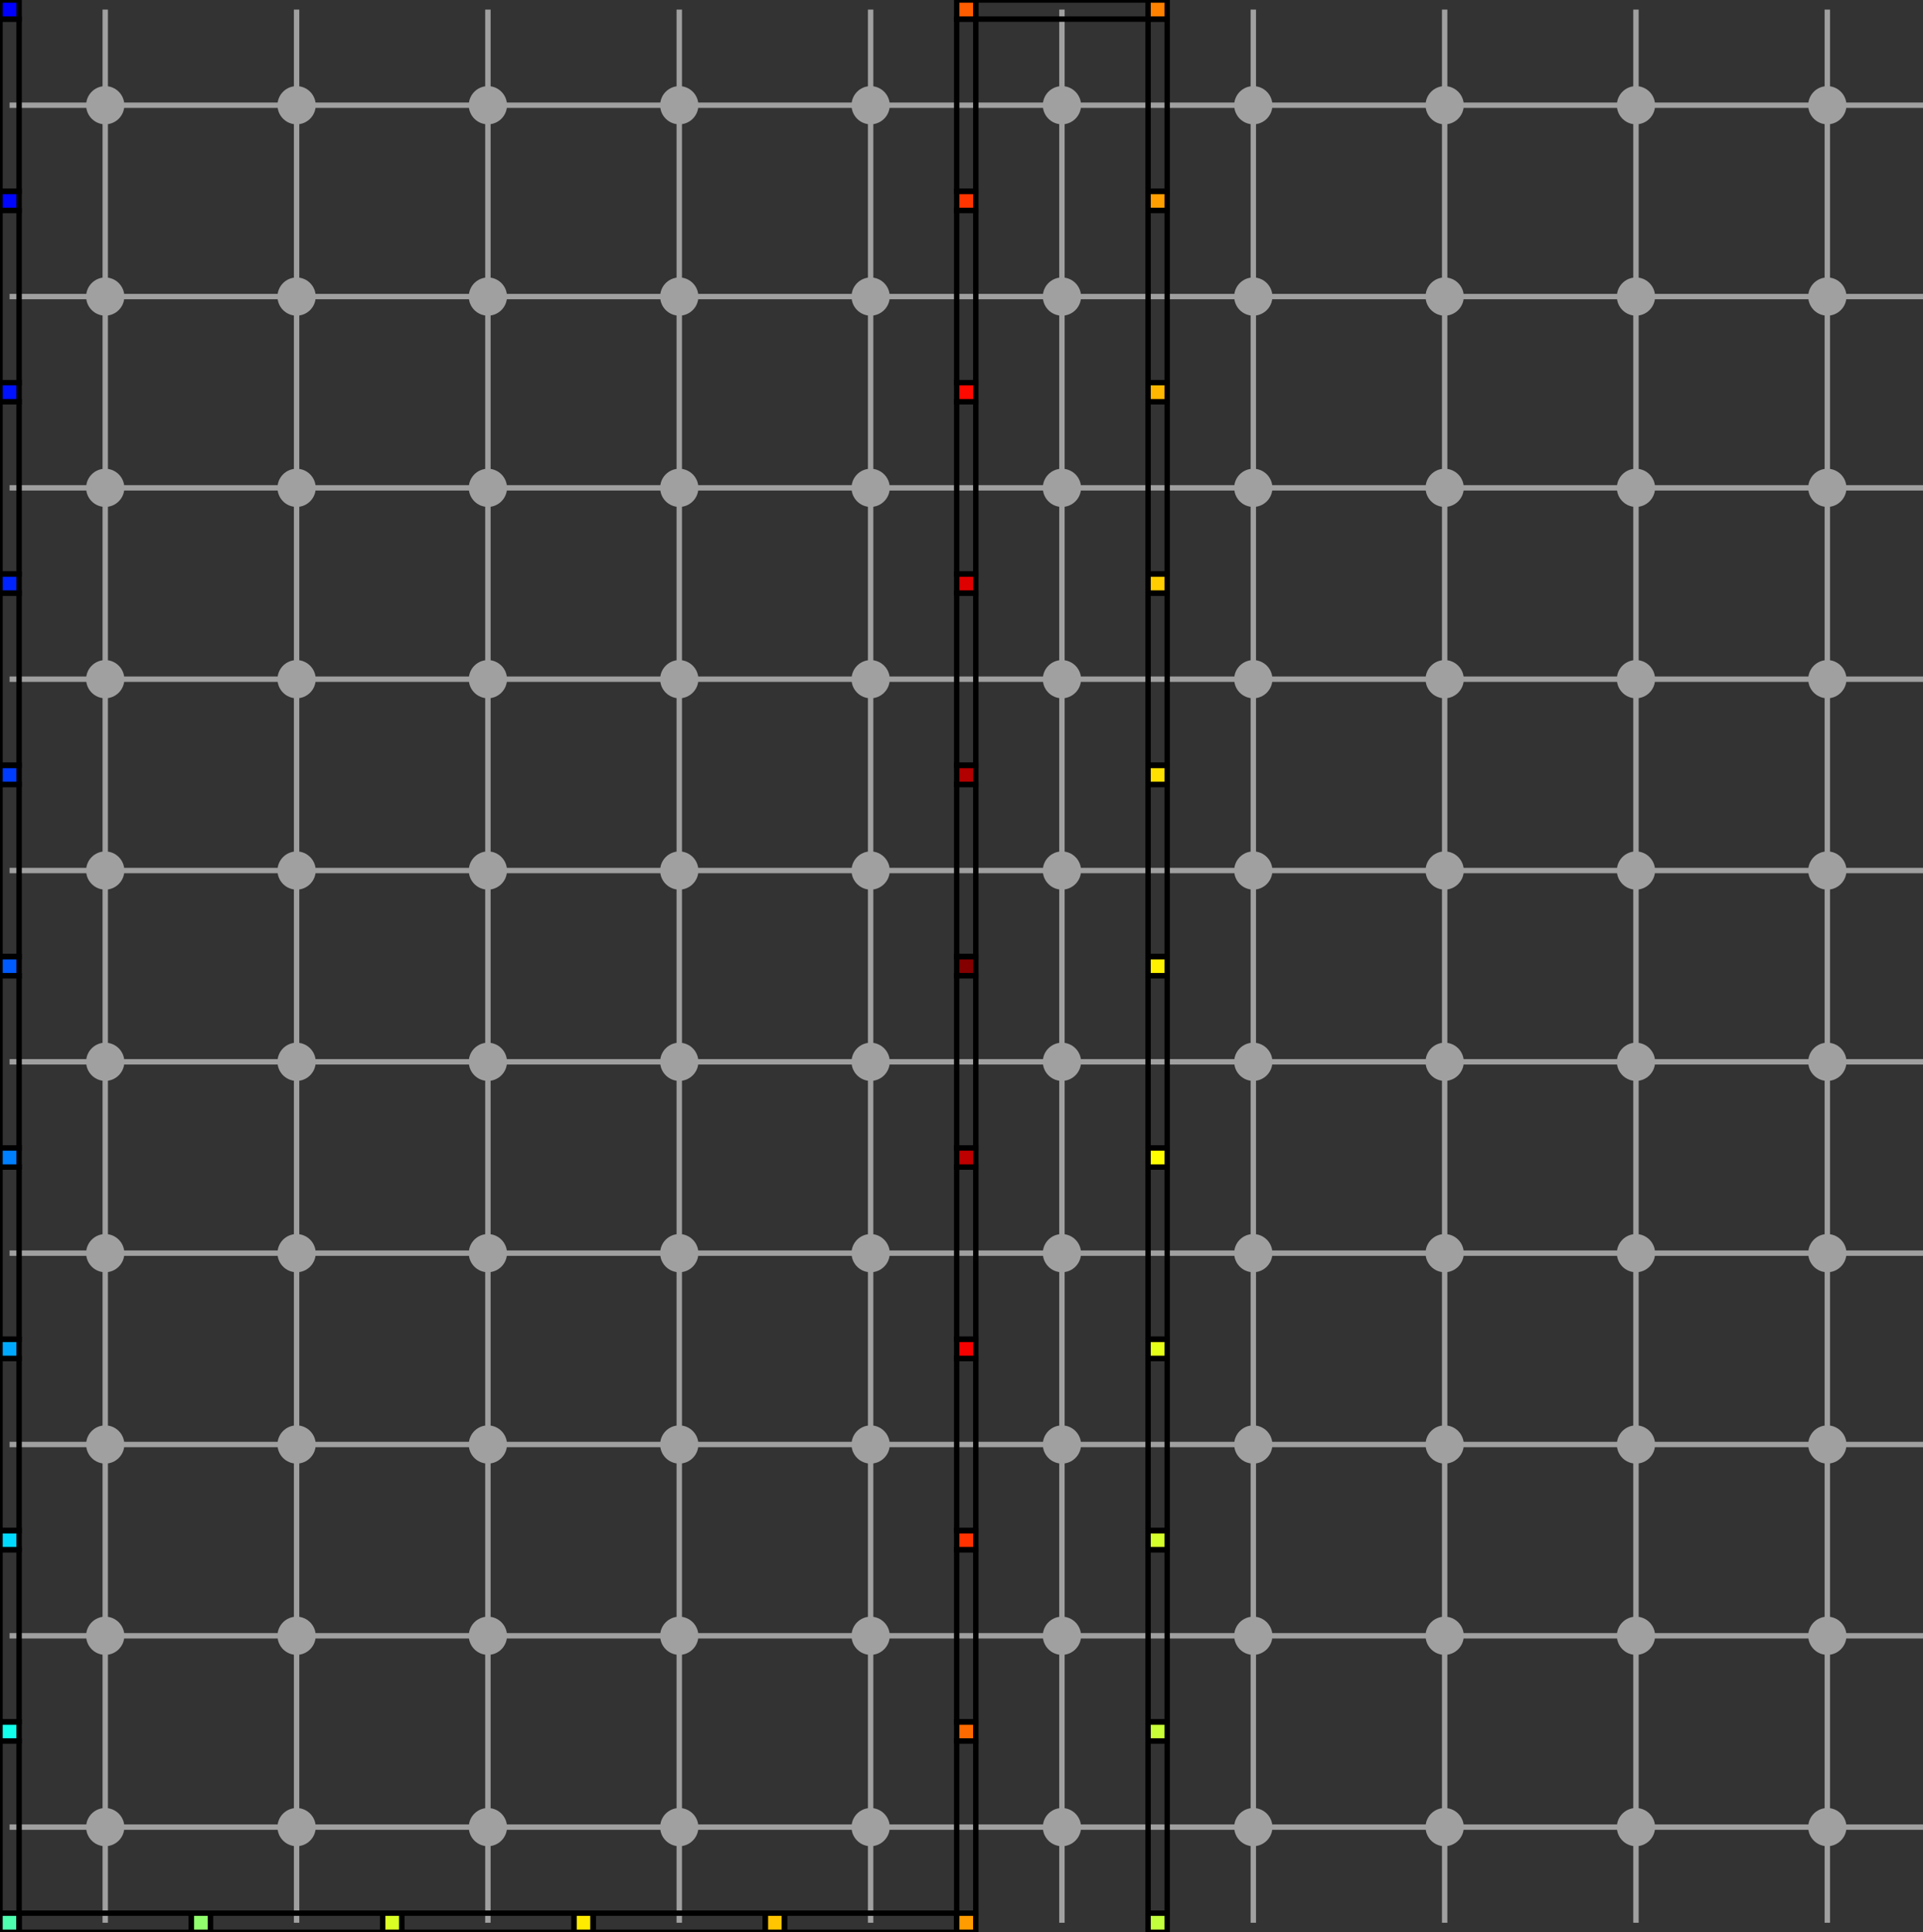 <?xml version="1.0" encoding="UTF-8" standalone="no"?>
<svg
   xmlns:dc="http://purl.org/dc/elements/1.1/"
   xmlns:cc="http://creativecommons.org/ns#"
   xmlns:rdf="http://www.w3.org/1999/02/22-rdf-syntax-ns#"
   xmlns:svg="http://www.w3.org/2000/svg"
   xmlns="http://www.w3.org/2000/svg"
   xmlns:sodipodi="http://sodipodi.sourceforge.net/DTD/sodipodi-0.dtd"
   xmlns:inkscape="http://www.inkscape.org/namespaces/inkscape"
   width="100.5mm"
   height="101mm"
   viewBox="0 0 284.882 286.299"
   version="1.1"
   id="svg2"
   inkscape:version="0.48.4 r9939"
   sodipodi:docname="linear_structure_neumann_solution.svg"
   inkscape:export-filename="/home/pierre/git/DGtal/src/DGtal/dec/doc/images/linear_structure_neumann_solution.png"
   inkscape:export-xdpi="150"
   inkscape:export-ydpi="150">
  <rect x="0" y="0" width="284.882" height="286.299" fill="#333333" stroke="none"/>
  <defs
     id="defs394" />
  <sodipodi:namedview
     pagecolor="#ffffff"
     bordercolor="#666666"
     borderopacity="1"
     objecttolerance="10"
     gridtolerance="10"
     guidetolerance="10"
     inkscape:pageopacity="0"
     inkscape:pageshadow="2"
     inkscape:window-width="1680"
     inkscape:window-height="984"
     id="namedview392"
     showgrid="false"
     inkscape:zoom="1.3188999"
     inkscape:cx="81.737904"
     inkscape:cy="141.29632"
     inkscape:window-x="0"
     inkscape:window-y="27"
     inkscape:window-maximized="1"
     inkscape:current-layer="svg2" />
  <desc
     id="desc4">output.svg, created with the Board library (Copyleft) 2007 Sebastien Fourey</desc>
  <line
     x1="15.59"
     y1="284.88"
     x2="15.59"
     y2="1.42"
     fill="none"
     stroke="rgb(160,160,160)"
     stroke-width="0.353mm"
     style="stroke-linecap:butt;stroke-linejoin:miter;stroke-dasharray:none;stroke-dashoffset:0;stroke-width:0.8;stroke-miterlimit:4"
     id="line6" />
  <line
     x1="43.94"
     y1="284.88"
     x2="43.94"
     y2="1.42"
     fill="none"
     stroke="rgb(160,160,160)"
     stroke-width="0.353mm"
     style="stroke-linecap:butt;stroke-linejoin:miter;stroke-dasharray:none;stroke-dashoffset:0;stroke-width:0.8;stroke-miterlimit:4"
     id="line8" />
  <line
     x1="72.28"
     y1="284.88"
     x2="72.28"
     y2="1.42"
     fill="none"
     stroke="rgb(160,160,160)"
     stroke-width="0.353mm"
     style="stroke-linecap:butt;stroke-linejoin:miter;stroke-dasharray:none;stroke-dashoffset:0;stroke-width:0.8;stroke-miterlimit:4"
     id="line10" />
  <line
     x1="100.63"
     y1="284.88"
     x2="100.63"
     y2="1.42"
     fill="none"
     stroke="rgb(160,160,160)"
     stroke-width="0.353mm"
     style="stroke-linecap:butt;stroke-linejoin:miter;stroke-dasharray:none;stroke-dashoffset:0;stroke-width:0.8;stroke-miterlimit:4"
     id="line12" />
  <line
     x1="128.98"
     y1="284.88"
     x2="128.98"
     y2="1.42"
     fill="none"
     stroke="rgb(160,160,160)"
     stroke-width="0.353mm"
     style="stroke-linecap:butt;stroke-linejoin:miter;stroke-dasharray:none;stroke-dashoffset:0;stroke-width:0.8;stroke-miterlimit:4"
     id="line14" />
  <line
     x1="157.32"
     y1="284.88"
     x2="157.32"
     y2="1.42"
     fill="none"
     stroke="rgb(160,160,160)"
     stroke-width="0.353mm"
     style="stroke-linecap:butt;stroke-linejoin:miter;stroke-dasharray:none;stroke-dashoffset:0;stroke-width:0.8;stroke-miterlimit:4"
     id="line16" />
  <line
     x1="185.67"
     y1="284.88"
     x2="185.67"
     y2="1.42"
     fill="none"
     stroke="rgb(160,160,160)"
     stroke-width="0.353mm"
     style="stroke-linecap:butt;stroke-linejoin:miter;stroke-dasharray:none;stroke-dashoffset:0;stroke-width:0.8;stroke-miterlimit:4"
     id="line18" />
  <line
     x1="214.02"
     y1="284.88"
     x2="214.02"
     y2="1.42"
     fill="none"
     stroke="rgb(160,160,160)"
     stroke-width="0.353mm"
     style="stroke-linecap:butt;stroke-linejoin:miter;stroke-dasharray:none;stroke-dashoffset:0;stroke-width:0.8;stroke-miterlimit:4"
     id="line20" />
  <line
     x1="242.36"
     y1="284.88"
     x2="242.36"
     y2="1.42"
     fill="none"
     stroke="rgb(160,160,160)"
     stroke-width="0.353mm"
     style="stroke-linecap:butt;stroke-linejoin:miter;stroke-dasharray:none;stroke-dashoffset:0;stroke-width:0.8;stroke-miterlimit:4"
     id="line22" />
  <line
     x1="270.71"
     y1="284.88"
     x2="270.71"
     y2="1.42"
     fill="none"
     stroke="rgb(160,160,160)"
     stroke-width="0.353mm"
     style="stroke-linecap:butt;stroke-linejoin:miter;stroke-dasharray:none;stroke-dashoffset:0;stroke-width:0.8;stroke-miterlimit:4"
     id="line24" />
  <line
     x1="1.42"
     y1="270.71"
     x2="284.88"
     y2="270.71"
     fill="none"
     stroke="rgb(160,160,160)"
     stroke-width="0.353mm"
     style="stroke-linecap:butt;stroke-linejoin:miter;stroke-dasharray:none;stroke-dashoffset:0;stroke-width:0.8;stroke-miterlimit:4"
     id="line26" />
  <line
     x1="1.42"
     y1="242.36"
     x2="284.88"
     y2="242.36"
     fill="none"
     stroke="rgb(160,160,160)"
     stroke-width="0.353mm"
     style="stroke-linecap:butt;stroke-linejoin:miter;stroke-dasharray:none;stroke-dashoffset:0;stroke-width:0.8;stroke-miterlimit:4"
     id="line28" />
  <line
     x1="1.42"
     y1="214.02"
     x2="284.88"
     y2="214.02"
     fill="none"
     stroke="rgb(160,160,160)"
     stroke-width="0.353mm"
     style="stroke-linecap:butt;stroke-linejoin:miter;stroke-dasharray:none;stroke-dashoffset:0;stroke-width:0.8;stroke-miterlimit:4"
     id="line30" />
  <line
     x1="1.42"
     y1="185.67"
     x2="284.88"
     y2="185.67"
     fill="none"
     stroke="rgb(160,160,160)"
     stroke-width="0.353mm"
     style="stroke-linecap:butt;stroke-linejoin:miter;stroke-dasharray:none;stroke-dashoffset:0;stroke-width:0.8;stroke-miterlimit:4"
     id="line32" />
  <line
     x1="1.42"
     y1="157.32"
     x2="284.88"
     y2="157.32"
     fill="none"
     stroke="rgb(160,160,160)"
     stroke-width="0.353mm"
     style="stroke-linecap:butt;stroke-linejoin:miter;stroke-dasharray:none;stroke-dashoffset:0;stroke-width:0.8;stroke-miterlimit:4"
     id="line34" />
  <line
     x1="1.42"
     y1="128.98"
     x2="284.88"
     y2="128.98"
     fill="none"
     stroke="rgb(160,160,160)"
     stroke-width="0.353mm"
     style="stroke-linecap:butt;stroke-linejoin:miter;stroke-dasharray:none;stroke-dashoffset:0;stroke-width:0.8;stroke-miterlimit:4"
     id="line36" />
  <line
     x1="1.42"
     y1="100.63"
     x2="284.88"
     y2="100.63"
     fill="none"
     stroke="rgb(160,160,160)"
     stroke-width="0.353mm"
     style="stroke-linecap:butt;stroke-linejoin:miter;stroke-dasharray:none;stroke-dashoffset:0;stroke-width:0.8;stroke-miterlimit:4"
     id="line38" />
  <line
     x1="1.42"
     y1="72.28"
     x2="284.88"
     y2="72.28"
     fill="none"
     stroke="rgb(160,160,160)"
     stroke-width="0.353mm"
     style="stroke-linecap:butt;stroke-linejoin:miter;stroke-dasharray:none;stroke-dashoffset:0;stroke-width:0.8;stroke-miterlimit:4"
     id="line40" />
  <line
     x1="1.42"
     y1="43.94"
     x2="284.88"
     y2="43.94"
     fill="none"
     stroke="rgb(160,160,160)"
     stroke-width="0.353mm"
     style="stroke-linecap:butt;stroke-linejoin:miter;stroke-dasharray:none;stroke-dashoffset:0;stroke-width:0.8;stroke-miterlimit:4"
     id="line42" />
  <line
     x1="1.42"
     y1="15.59"
     x2="284.88"
     y2="15.59"
     fill="none"
     stroke="rgb(160,160,160)"
     stroke-width="0.353mm"
     style="stroke-linecap:butt;stroke-linejoin:miter;stroke-dasharray:none;stroke-dashoffset:0;stroke-width:0.8;stroke-miterlimit:4"
     id="line44" />
  <circle
     cx="15.59"
     cy="270.71"
     r="2.83"
     fill="rgb(160,160,160)"
     stroke="none"
     stroke-width="0"
     style="stroke-linecap:round;stroke-linejoin:round;stroke-width:0.8;stroke-miterlimit:4;stroke-dasharray:none"
     id="circle46" />
  <circle
     cx="15.59"
     cy="242.36"
     r="2.83"
     fill="rgb(160,160,160)"
     stroke="none"
     stroke-width="0"
     style="stroke-linecap:round;stroke-linejoin:round;stroke-width:0.8;stroke-miterlimit:4;stroke-dasharray:none"
     id="circle48" />
  <circle
     cx="15.59"
     cy="214.02"
     r="2.83"
     fill="rgb(160,160,160)"
     stroke="none"
     stroke-width="0"
     style="stroke-linecap:round;stroke-linejoin:round;stroke-width:0.8;stroke-miterlimit:4;stroke-dasharray:none"
     id="circle50" />
  <circle
     cx="15.59"
     cy="185.67"
     r="2.83"
     fill="rgb(160,160,160)"
     stroke="none"
     stroke-width="0"
     style="stroke-linecap:round;stroke-linejoin:round;stroke-width:0.8;stroke-miterlimit:4;stroke-dasharray:none"
     id="circle52" />
  <circle
     cx="15.59"
     cy="157.32"
     r="2.83"
     fill="rgb(160,160,160)"
     stroke="none"
     stroke-width="0"
     style="stroke-linecap:round;stroke-linejoin:round;stroke-width:0.8;stroke-miterlimit:4;stroke-dasharray:none"
     id="circle54" />
  <circle
     cx="15.59"
     cy="128.98"
     r="2.83"
     fill="rgb(160,160,160)"
     stroke="none"
     stroke-width="0"
     style="stroke-linecap:round;stroke-linejoin:round;stroke-width:0.8;stroke-miterlimit:4;stroke-dasharray:none"
     id="circle56" />
  <circle
     cx="15.59"
     cy="100.63"
     r="2.83"
     fill="rgb(160,160,160)"
     stroke="none"
     stroke-width="0"
     style="stroke-linecap:round;stroke-linejoin:round;stroke-width:0.8;stroke-miterlimit:4;stroke-dasharray:none"
     id="circle58" />
  <circle
     cx="15.59"
     cy="72.28"
     r="2.83"
     fill="rgb(160,160,160)"
     stroke="none"
     stroke-width="0"
     style="stroke-linecap:round;stroke-linejoin:round;stroke-width:0.8;stroke-miterlimit:4;stroke-dasharray:none"
     id="circle60" />
  <circle
     cx="15.59"
     cy="43.94"
     r="2.83"
     fill="rgb(160,160,160)"
     stroke="none"
     stroke-width="0"
     style="stroke-linecap:round;stroke-linejoin:round;stroke-width:0.8;stroke-miterlimit:4;stroke-dasharray:none"
     id="circle62" />
  <circle
     cx="15.59"
     cy="15.59"
     r="2.83"
     fill="rgb(160,160,160)"
     stroke="none"
     stroke-width="0"
     style="stroke-linecap:round;stroke-linejoin:round;stroke-width:0.8;stroke-miterlimit:4;stroke-dasharray:none"
     id="circle64" />
  <circle
     cx="43.94"
     cy="270.71"
     r="2.83"
     fill="rgb(160,160,160)"
     stroke="none"
     stroke-width="0"
     style="stroke-linecap:round;stroke-linejoin:round;stroke-width:0.8;stroke-miterlimit:4;stroke-dasharray:none"
     id="circle66" />
  <circle
     cx="43.94"
     cy="242.36"
     r="2.83"
     fill="rgb(160,160,160)"
     stroke="none"
     stroke-width="0"
     style="stroke-linecap:round;stroke-linejoin:round;stroke-width:0.8;stroke-miterlimit:4;stroke-dasharray:none"
     id="circle68" />
  <circle
     cx="43.94"
     cy="214.02"
     r="2.83"
     fill="rgb(160,160,160)"
     stroke="none"
     stroke-width="0"
     style="stroke-linecap:round;stroke-linejoin:round;stroke-width:0.8;stroke-miterlimit:4;stroke-dasharray:none"
     id="circle70" />
  <circle
     cx="43.94"
     cy="185.67"
     r="2.83"
     fill="rgb(160,160,160)"
     stroke="none"
     stroke-width="0"
     style="stroke-linecap:round;stroke-linejoin:round;stroke-width:0.8;stroke-miterlimit:4;stroke-dasharray:none"
     id="circle72" />
  <circle
     cx="43.94"
     cy="157.32"
     r="2.83"
     fill="rgb(160,160,160)"
     stroke="none"
     stroke-width="0"
     style="stroke-linecap:round;stroke-linejoin:round;stroke-width:0.8;stroke-miterlimit:4;stroke-dasharray:none"
     id="circle74" />
  <circle
     cx="43.94"
     cy="128.98"
     r="2.83"
     fill="rgb(160,160,160)"
     stroke="none"
     stroke-width="0"
     style="stroke-linecap:round;stroke-linejoin:round;stroke-width:0.8;stroke-miterlimit:4;stroke-dasharray:none"
     id="circle76" />
  <circle
     cx="43.94"
     cy="100.63"
     r="2.83"
     fill="rgb(160,160,160)"
     stroke="none"
     stroke-width="0"
     style="stroke-linecap:round;stroke-linejoin:round;stroke-width:0.8;stroke-miterlimit:4;stroke-dasharray:none"
     id="circle78" />
  <circle
     cx="43.94"
     cy="72.28"
     r="2.83"
     fill="rgb(160,160,160)"
     stroke="none"
     stroke-width="0"
     style="stroke-linecap:round;stroke-linejoin:round;stroke-width:0.8;stroke-miterlimit:4;stroke-dasharray:none"
     id="circle80" />
  <circle
     cx="43.94"
     cy="43.94"
     r="2.83"
     fill="rgb(160,160,160)"
     stroke="none"
     stroke-width="0"
     style="stroke-linecap:round;stroke-linejoin:round;stroke-width:0.8;stroke-miterlimit:4;stroke-dasharray:none"
     id="circle82" />
  <circle
     cx="43.94"
     cy="15.59"
     r="2.83"
     fill="rgb(160,160,160)"
     stroke="none"
     stroke-width="0"
     style="stroke-linecap:round;stroke-linejoin:round;stroke-width:0.8;stroke-miterlimit:4;stroke-dasharray:none"
     id="circle84" />
  <circle
     cx="72.28"
     cy="270.71"
     r="2.83"
     fill="rgb(160,160,160)"
     stroke="none"
     stroke-width="0"
     style="stroke-linecap:round;stroke-linejoin:round;stroke-width:0.8;stroke-miterlimit:4;stroke-dasharray:none"
     id="circle86" />
  <circle
     cx="72.28"
     cy="242.36"
     r="2.83"
     fill="rgb(160,160,160)"
     stroke="none"
     stroke-width="0"
     style="stroke-linecap:round;stroke-linejoin:round;stroke-width:0.8;stroke-miterlimit:4;stroke-dasharray:none"
     id="circle88" />
  <circle
     cx="72.28"
     cy="214.02"
     r="2.83"
     fill="rgb(160,160,160)"
     stroke="none"
     stroke-width="0"
     style="stroke-linecap:round;stroke-linejoin:round;stroke-width:0.8;stroke-miterlimit:4;stroke-dasharray:none"
     id="circle90" />
  <circle
     cx="72.28"
     cy="185.67"
     r="2.83"
     fill="rgb(160,160,160)"
     stroke="none"
     stroke-width="0"
     style="stroke-linecap:round;stroke-linejoin:round;stroke-width:0.8;stroke-miterlimit:4;stroke-dasharray:none"
     id="circle92" />
  <circle
     cx="72.28"
     cy="157.32"
     r="2.83"
     fill="rgb(160,160,160)"
     stroke="none"
     stroke-width="0"
     style="stroke-linecap:round;stroke-linejoin:round;stroke-width:0.8;stroke-miterlimit:4;stroke-dasharray:none"
     id="circle94" />
  <circle
     cx="72.28"
     cy="128.98"
     r="2.83"
     fill="rgb(160,160,160)"
     stroke="none"
     stroke-width="0"
     style="stroke-linecap:round;stroke-linejoin:round;stroke-width:0.8;stroke-miterlimit:4;stroke-dasharray:none"
     id="circle96" />
  <circle
     cx="72.28"
     cy="100.63"
     r="2.83"
     fill="rgb(160,160,160)"
     stroke="none"
     stroke-width="0"
     style="stroke-linecap:round;stroke-linejoin:round;stroke-width:0.8;stroke-miterlimit:4;stroke-dasharray:none"
     id="circle98" />
  <circle
     cx="72.28"
     cy="72.28"
     r="2.83"
     fill="rgb(160,160,160)"
     stroke="none"
     stroke-width="0"
     style="stroke-linecap:round;stroke-linejoin:round;stroke-width:0.8;stroke-miterlimit:4;stroke-dasharray:none"
     id="circle100" />
  <circle
     cx="72.28"
     cy="43.94"
     r="2.83"
     fill="rgb(160,160,160)"
     stroke="none"
     stroke-width="0"
     style="stroke-linecap:round;stroke-linejoin:round;stroke-width:0.8;stroke-miterlimit:4;stroke-dasharray:none"
     id="circle102" />
  <circle
     cx="72.28"
     cy="15.59"
     r="2.83"
     fill="rgb(160,160,160)"
     stroke="none"
     stroke-width="0"
     style="stroke-linecap:round;stroke-linejoin:round;stroke-width:0.8;stroke-miterlimit:4;stroke-dasharray:none"
     id="circle104" />
  <circle
     cx="100.63"
     cy="270.71"
     r="2.83"
     fill="rgb(160,160,160)"
     stroke="none"
     stroke-width="0"
     style="stroke-linecap:round;stroke-linejoin:round;stroke-width:0.8;stroke-miterlimit:4;stroke-dasharray:none"
     id="circle106" />
  <circle
     cx="100.63"
     cy="242.36"
     r="2.83"
     fill="rgb(160,160,160)"
     stroke="none"
     stroke-width="0"
     style="stroke-linecap:round;stroke-linejoin:round;stroke-width:0.8;stroke-miterlimit:4;stroke-dasharray:none"
     id="circle108" />
  <circle
     cx="100.63"
     cy="214.02"
     r="2.83"
     fill="rgb(160,160,160)"
     stroke="none"
     stroke-width="0"
     style="stroke-linecap:round;stroke-linejoin:round;stroke-width:0.8;stroke-miterlimit:4;stroke-dasharray:none"
     id="circle110" />
  <circle
     cx="100.63"
     cy="185.67"
     r="2.83"
     fill="rgb(160,160,160)"
     stroke="none"
     stroke-width="0"
     style="stroke-linecap:round;stroke-linejoin:round;stroke-width:0.8;stroke-miterlimit:4;stroke-dasharray:none"
     id="circle112" />
  <circle
     cx="100.63"
     cy="157.32"
     r="2.83"
     fill="rgb(160,160,160)"
     stroke="none"
     stroke-width="0"
     style="stroke-linecap:round;stroke-linejoin:round;stroke-width:0.8;stroke-miterlimit:4;stroke-dasharray:none"
     id="circle114" />
  <circle
     cx="100.63"
     cy="128.98"
     r="2.83"
     fill="rgb(160,160,160)"
     stroke="none"
     stroke-width="0"
     style="stroke-linecap:round;stroke-linejoin:round;stroke-width:0.8;stroke-miterlimit:4;stroke-dasharray:none"
     id="circle116" />
  <circle
     cx="100.63"
     cy="100.63"
     r="2.83"
     fill="rgb(160,160,160)"
     stroke="none"
     stroke-width="0"
     style="stroke-linecap:round;stroke-linejoin:round;stroke-width:0.8;stroke-miterlimit:4;stroke-dasharray:none"
     id="circle118" />
  <circle
     cx="100.63"
     cy="72.28"
     r="2.83"
     fill="rgb(160,160,160)"
     stroke="none"
     stroke-width="0"
     style="stroke-linecap:round;stroke-linejoin:round;stroke-width:0.8;stroke-miterlimit:4;stroke-dasharray:none"
     id="circle120" />
  <circle
     cx="100.63"
     cy="43.94"
     r="2.83"
     fill="rgb(160,160,160)"
     stroke="none"
     stroke-width="0"
     style="stroke-linecap:round;stroke-linejoin:round;stroke-width:0.8;stroke-miterlimit:4;stroke-dasharray:none"
     id="circle122" />
  <circle
     cx="100.63"
     cy="15.59"
     r="2.83"
     fill="rgb(160,160,160)"
     stroke="none"
     stroke-width="0"
     style="stroke-linecap:round;stroke-linejoin:round;stroke-width:0.8;stroke-miterlimit:4;stroke-dasharray:none"
     id="circle124" />
  <circle
     cx="128.98"
     cy="270.71"
     r="2.83"
     fill="rgb(160,160,160)"
     stroke="none"
     stroke-width="0"
     style="stroke-linecap:round;stroke-linejoin:round;stroke-width:0.8;stroke-miterlimit:4;stroke-dasharray:none"
     id="circle126" />
  <circle
     cx="128.98"
     cy="242.36"
     r="2.83"
     fill="rgb(160,160,160)"
     stroke="none"
     stroke-width="0"
     style="stroke-linecap:round;stroke-linejoin:round;stroke-width:0.8;stroke-miterlimit:4;stroke-dasharray:none"
     id="circle128" />
  <circle
     cx="128.98"
     cy="214.02"
     r="2.83"
     fill="rgb(160,160,160)"
     stroke="none"
     stroke-width="0"
     style="stroke-linecap:round;stroke-linejoin:round;stroke-width:0.8;stroke-miterlimit:4;stroke-dasharray:none"
     id="circle130" />
  <circle
     cx="128.98"
     cy="185.67"
     r="2.83"
     fill="rgb(160,160,160)"
     stroke="none"
     stroke-width="0"
     style="stroke-linecap:round;stroke-linejoin:round;stroke-width:0.8;stroke-miterlimit:4;stroke-dasharray:none"
     id="circle132" />
  <circle
     cx="128.98"
     cy="157.32"
     r="2.83"
     fill="rgb(160,160,160)"
     stroke="none"
     stroke-width="0"
     style="stroke-linecap:round;stroke-linejoin:round;stroke-width:0.8;stroke-miterlimit:4;stroke-dasharray:none"
     id="circle134" />
  <circle
     cx="128.98"
     cy="128.98"
     r="2.83"
     fill="rgb(160,160,160)"
     stroke="none"
     stroke-width="0"
     style="stroke-linecap:round;stroke-linejoin:round;stroke-width:0.8;stroke-miterlimit:4;stroke-dasharray:none"
     id="circle136" />
  <circle
     cx="128.98"
     cy="100.63"
     r="2.83"
     fill="rgb(160,160,160)"
     stroke="none"
     stroke-width="0"
     style="stroke-linecap:round;stroke-linejoin:round;stroke-width:0.8;stroke-miterlimit:4;stroke-dasharray:none"
     id="circle138" />
  <circle
     cx="128.98"
     cy="72.28"
     r="2.83"
     fill="rgb(160,160,160)"
     stroke="none"
     stroke-width="0"
     style="stroke-linecap:round;stroke-linejoin:round;stroke-width:0.8;stroke-miterlimit:4;stroke-dasharray:none"
     id="circle140" />
  <circle
     cx="128.98"
     cy="43.94"
     r="2.83"
     fill="rgb(160,160,160)"
     stroke="none"
     stroke-width="0"
     style="stroke-linecap:round;stroke-linejoin:round;stroke-width:0.8;stroke-miterlimit:4;stroke-dasharray:none"
     id="circle142" />
  <circle
     cx="128.98"
     cy="15.59"
     r="2.83"
     fill="rgb(160,160,160)"
     stroke="none"
     stroke-width="0"
     style="stroke-linecap:round;stroke-linejoin:round;stroke-width:0.8;stroke-miterlimit:4;stroke-dasharray:none"
     id="circle144" />
  <circle
     cx="157.32"
     cy="270.71"
     r="2.83"
     fill="rgb(160,160,160)"
     stroke="none"
     stroke-width="0"
     style="stroke-linecap:round;stroke-linejoin:round;stroke-width:0.8;stroke-miterlimit:4;stroke-dasharray:none"
     id="circle146" />
  <circle
     cx="157.32"
     cy="242.36"
     r="2.83"
     fill="rgb(160,160,160)"
     stroke="none"
     stroke-width="0"
     style="stroke-linecap:round;stroke-linejoin:round;stroke-width:0.8;stroke-miterlimit:4;stroke-dasharray:none"
     id="circle148" />
  <circle
     cx="157.32"
     cy="214.02"
     r="2.83"
     fill="rgb(160,160,160)"
     stroke="none"
     stroke-width="0"
     style="stroke-linecap:round;stroke-linejoin:round;stroke-width:0.8;stroke-miterlimit:4;stroke-dasharray:none"
     id="circle150" />
  <circle
     cx="157.32"
     cy="185.67"
     r="2.83"
     fill="rgb(160,160,160)"
     stroke="none"
     stroke-width="0"
     style="stroke-linecap:round;stroke-linejoin:round;stroke-width:0.8;stroke-miterlimit:4;stroke-dasharray:none"
     id="circle152" />
  <circle
     cx="157.32"
     cy="157.32"
     r="2.83"
     fill="rgb(160,160,160)"
     stroke="none"
     stroke-width="0"
     style="stroke-linecap:round;stroke-linejoin:round;stroke-width:0.8;stroke-miterlimit:4;stroke-dasharray:none"
     id="circle154" />
  <circle
     cx="157.32"
     cy="128.98"
     r="2.83"
     fill="rgb(160,160,160)"
     stroke="none"
     stroke-width="0"
     style="stroke-linecap:round;stroke-linejoin:round;stroke-width:0.8;stroke-miterlimit:4;stroke-dasharray:none"
     id="circle156" />
  <circle
     cx="157.32"
     cy="100.63"
     r="2.83"
     fill="rgb(160,160,160)"
     stroke="none"
     stroke-width="0"
     style="stroke-linecap:round;stroke-linejoin:round;stroke-width:0.8;stroke-miterlimit:4;stroke-dasharray:none"
     id="circle158" />
  <circle
     cx="157.32"
     cy="72.28"
     r="2.83"
     fill="rgb(160,160,160)"
     stroke="none"
     stroke-width="0"
     style="stroke-linecap:round;stroke-linejoin:round;stroke-width:0.8;stroke-miterlimit:4;stroke-dasharray:none"
     id="circle160" />
  <circle
     cx="157.32"
     cy="43.94"
     r="2.83"
     fill="rgb(160,160,160)"
     stroke="none"
     stroke-width="0"
     style="stroke-linecap:round;stroke-linejoin:round;stroke-width:0.8;stroke-miterlimit:4;stroke-dasharray:none"
     id="circle162" />
  <circle
     cx="157.32"
     cy="15.59"
     r="2.83"
     fill="rgb(160,160,160)"
     stroke="none"
     stroke-width="0"
     style="stroke-linecap:round;stroke-linejoin:round;stroke-width:0.8;stroke-miterlimit:4;stroke-dasharray:none"
     id="circle164" />
  <circle
     cx="185.67"
     cy="270.71"
     r="2.83"
     fill="rgb(160,160,160)"
     stroke="none"
     stroke-width="0"
     style="stroke-linecap:round;stroke-linejoin:round;stroke-width:0.8;stroke-miterlimit:4;stroke-dasharray:none"
     id="circle166" />
  <circle
     cx="185.67"
     cy="242.36"
     r="2.83"
     fill="rgb(160,160,160)"
     stroke="none"
     stroke-width="0"
     style="stroke-linecap:round;stroke-linejoin:round;stroke-width:0.8;stroke-miterlimit:4;stroke-dasharray:none"
     id="circle168" />
  <circle
     cx="185.67"
     cy="214.02"
     r="2.83"
     fill="rgb(160,160,160)"
     stroke="none"
     stroke-width="0"
     style="stroke-linecap:round;stroke-linejoin:round;stroke-width:0.8;stroke-miterlimit:4;stroke-dasharray:none"
     id="circle170" />
  <circle
     cx="185.67"
     cy="185.67"
     r="2.83"
     fill="rgb(160,160,160)"
     stroke="none"
     stroke-width="0"
     style="stroke-linecap:round;stroke-linejoin:round;stroke-width:0.8;stroke-miterlimit:4;stroke-dasharray:none"
     id="circle172" />
  <circle
     cx="185.67"
     cy="157.32"
     r="2.83"
     fill="rgb(160,160,160)"
     stroke="none"
     stroke-width="0"
     style="stroke-linecap:round;stroke-linejoin:round;stroke-width:0.8;stroke-miterlimit:4;stroke-dasharray:none"
     id="circle174" />
  <circle
     cx="185.67"
     cy="128.98"
     r="2.83"
     fill="rgb(160,160,160)"
     stroke="none"
     stroke-width="0"
     style="stroke-linecap:round;stroke-linejoin:round;stroke-width:0.8;stroke-miterlimit:4;stroke-dasharray:none"
     id="circle176" />
  <circle
     cx="185.67"
     cy="100.63"
     r="2.83"
     fill="rgb(160,160,160)"
     stroke="none"
     stroke-width="0"
     style="stroke-linecap:round;stroke-linejoin:round;stroke-width:0.8;stroke-miterlimit:4;stroke-dasharray:none"
     id="circle178" />
  <circle
     cx="185.67"
     cy="72.28"
     r="2.83"
     fill="rgb(160,160,160)"
     stroke="none"
     stroke-width="0"
     style="stroke-linecap:round;stroke-linejoin:round;stroke-width:0.8;stroke-miterlimit:4;stroke-dasharray:none"
     id="circle180" />
  <circle
     cx="185.67"
     cy="43.94"
     r="2.83"
     fill="rgb(160,160,160)"
     stroke="none"
     stroke-width="0"
     style="stroke-linecap:round;stroke-linejoin:round;stroke-width:0.8;stroke-miterlimit:4;stroke-dasharray:none"
     id="circle182" />
  <circle
     cx="185.67"
     cy="15.59"
     r="2.83"
     fill="rgb(160,160,160)"
     stroke="none"
     stroke-width="0"
     style="stroke-linecap:round;stroke-linejoin:round;stroke-width:0.8;stroke-miterlimit:4;stroke-dasharray:none"
     id="circle184" />
  <circle
     cx="214.02"
     cy="270.71"
     r="2.83"
     fill="rgb(160,160,160)"
     stroke="none"
     stroke-width="0"
     style="stroke-linecap:round;stroke-linejoin:round;stroke-width:0.8;stroke-miterlimit:4;stroke-dasharray:none"
     id="circle186" />
  <circle
     cx="214.02"
     cy="242.36"
     r="2.83"
     fill="rgb(160,160,160)"
     stroke="none"
     stroke-width="0"
     style="stroke-linecap:round;stroke-linejoin:round;stroke-width:0.8;stroke-miterlimit:4;stroke-dasharray:none"
     id="circle188" />
  <circle
     cx="214.02"
     cy="214.02"
     r="2.83"
     fill="rgb(160,160,160)"
     stroke="none"
     stroke-width="0"
     style="stroke-linecap:round;stroke-linejoin:round;stroke-width:0.8;stroke-miterlimit:4;stroke-dasharray:none"
     id="circle190" />
  <circle
     cx="214.02"
     cy="185.67"
     r="2.83"
     fill="rgb(160,160,160)"
     stroke="none"
     stroke-width="0"
     style="stroke-linecap:round;stroke-linejoin:round;stroke-width:0.8;stroke-miterlimit:4;stroke-dasharray:none"
     id="circle192" />
  <circle
     cx="214.02"
     cy="157.32"
     r="2.83"
     fill="rgb(160,160,160)"
     stroke="none"
     stroke-width="0"
     style="stroke-linecap:round;stroke-linejoin:round;stroke-width:0.8;stroke-miterlimit:4;stroke-dasharray:none"
     id="circle194" />
  <circle
     cx="214.02"
     cy="128.98"
     r="2.83"
     fill="rgb(160,160,160)"
     stroke="none"
     stroke-width="0"
     style="stroke-linecap:round;stroke-linejoin:round;stroke-width:0.8;stroke-miterlimit:4;stroke-dasharray:none"
     id="circle196" />
  <circle
     cx="214.02"
     cy="100.63"
     r="2.83"
     fill="rgb(160,160,160)"
     stroke="none"
     stroke-width="0"
     style="stroke-linecap:round;stroke-linejoin:round;stroke-width:0.8;stroke-miterlimit:4;stroke-dasharray:none"
     id="circle198" />
  <circle
     cx="214.02"
     cy="72.28"
     r="2.83"
     fill="rgb(160,160,160)"
     stroke="none"
     stroke-width="0"
     style="stroke-linecap:round;stroke-linejoin:round;stroke-width:0.8;stroke-miterlimit:4;stroke-dasharray:none"
     id="circle200" />
  <circle
     cx="214.02"
     cy="43.94"
     r="2.83"
     fill="rgb(160,160,160)"
     stroke="none"
     stroke-width="0"
     style="stroke-linecap:round;stroke-linejoin:round;stroke-width:0.8;stroke-miterlimit:4;stroke-dasharray:none"
     id="circle202" />
  <circle
     cx="214.02"
     cy="15.59"
     r="2.83"
     fill="rgb(160,160,160)"
     stroke="none"
     stroke-width="0"
     style="stroke-linecap:round;stroke-linejoin:round;stroke-width:0.8;stroke-miterlimit:4;stroke-dasharray:none"
     id="circle204" />
  <circle
     cx="242.36"
     cy="270.71"
     r="2.83"
     fill="rgb(160,160,160)"
     stroke="none"
     stroke-width="0"
     style="stroke-linecap:round;stroke-linejoin:round;stroke-width:0.8;stroke-miterlimit:4;stroke-dasharray:none"
     id="circle206" />
  <circle
     cx="242.36"
     cy="242.36"
     r="2.83"
     fill="rgb(160,160,160)"
     stroke="none"
     stroke-width="0"
     style="stroke-linecap:round;stroke-linejoin:round;stroke-width:0.8;stroke-miterlimit:4;stroke-dasharray:none"
     id="circle208" />
  <circle
     cx="242.36"
     cy="214.02"
     r="2.83"
     fill="rgb(160,160,160)"
     stroke="none"
     stroke-width="0"
     style="stroke-linecap:round;stroke-linejoin:round;stroke-width:0.8;stroke-miterlimit:4;stroke-dasharray:none"
     id="circle210" />
  <circle
     cx="242.36"
     cy="185.67"
     r="2.83"
     fill="rgb(160,160,160)"
     stroke="none"
     stroke-width="0"
     style="stroke-linecap:round;stroke-linejoin:round;stroke-width:0.8;stroke-miterlimit:4;stroke-dasharray:none"
     id="circle212" />
  <circle
     cx="242.36"
     cy="157.32"
     r="2.83"
     fill="rgb(160,160,160)"
     stroke="none"
     stroke-width="0"
     style="stroke-linecap:round;stroke-linejoin:round;stroke-width:0.8;stroke-miterlimit:4;stroke-dasharray:none"
     id="circle214" />
  <circle
     cx="242.36"
     cy="128.98"
     r="2.83"
     fill="rgb(160,160,160)"
     stroke="none"
     stroke-width="0"
     style="stroke-linecap:round;stroke-linejoin:round;stroke-width:0.8;stroke-miterlimit:4;stroke-dasharray:none"
     id="circle216" />
  <circle
     cx="242.36"
     cy="100.63"
     r="2.83"
     fill="rgb(160,160,160)"
     stroke="none"
     stroke-width="0"
     style="stroke-linecap:round;stroke-linejoin:round;stroke-width:0.8;stroke-miterlimit:4;stroke-dasharray:none"
     id="circle218" />
  <circle
     cx="242.36"
     cy="72.28"
     r="2.83"
     fill="rgb(160,160,160)"
     stroke="none"
     stroke-width="0"
     style="stroke-linecap:round;stroke-linejoin:round;stroke-width:0.8;stroke-miterlimit:4;stroke-dasharray:none"
     id="circle220" />
  <circle
     cx="242.36"
     cy="43.94"
     r="2.83"
     fill="rgb(160,160,160)"
     stroke="none"
     stroke-width="0"
     style="stroke-linecap:round;stroke-linejoin:round;stroke-width:0.8;stroke-miterlimit:4;stroke-dasharray:none"
     id="circle222" />
  <circle
     cx="242.36"
     cy="15.59"
     r="2.83"
     fill="rgb(160,160,160)"
     stroke="none"
     stroke-width="0"
     style="stroke-linecap:round;stroke-linejoin:round;stroke-width:0.8;stroke-miterlimit:4;stroke-dasharray:none"
     id="circle224" />
  <circle
     cx="270.71"
     cy="270.71"
     r="2.83"
     fill="rgb(160,160,160)"
     stroke="none"
     stroke-width="0"
     style="stroke-linecap:round;stroke-linejoin:round;stroke-width:0.8;stroke-miterlimit:4;stroke-dasharray:none"
     id="circle226" />
  <circle
     cx="270.71"
     cy="242.36"
     r="2.83"
     fill="rgb(160,160,160)"
     stroke="none"
     stroke-width="0"
     style="stroke-linecap:round;stroke-linejoin:round;stroke-width:0.8;stroke-miterlimit:4;stroke-dasharray:none"
     id="circle228" />
  <circle
     cx="270.71"
     cy="214.02"
     r="2.83"
     fill="rgb(160,160,160)"
     stroke="none"
     stroke-width="0"
     style="stroke-linecap:round;stroke-linejoin:round;stroke-width:0.8;stroke-miterlimit:4;stroke-dasharray:none"
     id="circle230" />
  <circle
     cx="270.71"
     cy="185.67"
     r="2.83"
     fill="rgb(160,160,160)"
     stroke="none"
     stroke-width="0"
     style="stroke-linecap:round;stroke-linejoin:round;stroke-width:0.8;stroke-miterlimit:4;stroke-dasharray:none"
     id="circle232" />
  <circle
     cx="270.71"
     cy="157.32"
     r="2.83"
     fill="rgb(160,160,160)"
     stroke="none"
     stroke-width="0"
     style="stroke-linecap:round;stroke-linejoin:round;stroke-width:0.8;stroke-miterlimit:4;stroke-dasharray:none"
     id="circle234" />
  <circle
     cx="270.71"
     cy="128.98"
     r="2.83"
     fill="rgb(160,160,160)"
     stroke="none"
     stroke-width="0"
     style="stroke-linecap:round;stroke-linejoin:round;stroke-width:0.8;stroke-miterlimit:4;stroke-dasharray:none"
     id="circle236" />
  <circle
     cx="270.71"
     cy="100.63"
     r="2.83"
     fill="rgb(160,160,160)"
     stroke="none"
     stroke-width="0"
     style="stroke-linecap:round;stroke-linejoin:round;stroke-width:0.8;stroke-miterlimit:4;stroke-dasharray:none"
     id="circle238" />
  <circle
     cx="270.71"
     cy="72.28"
     r="2.83"
     fill="rgb(160,160,160)"
     stroke="none"
     stroke-width="0"
     style="stroke-linecap:round;stroke-linejoin:round;stroke-width:0.8;stroke-miterlimit:4;stroke-dasharray:none"
     id="circle240" />
  <circle
     cx="270.71"
     cy="43.94"
     r="2.83"
     fill="rgb(160,160,160)"
     stroke="none"
     stroke-width="0"
     style="stroke-linecap:round;stroke-linejoin:round;stroke-width:0.8;stroke-miterlimit:4;stroke-dasharray:none"
     id="circle242" />
  <circle
     cx="270.71"
     cy="15.59"
     r="2.83"
     fill="rgb(160,160,160)"
     stroke="none"
     stroke-width="0"
     style="stroke-linecap:round;stroke-linejoin:round;stroke-width:0.8;stroke-miterlimit:4;stroke-dasharray:none"
     id="circle244" />
  <rect
     x="0"
     y="283.46"
     width="2.83"
     height="2.83"
     fill="rgb(78,255,176)"
     stroke="rgb(0,0,0)"
     stroke-width="0.353mm"
     style="stroke-linecap:butt;stroke-linejoin:miter;stroke-width:0.8;stroke-miterlimit:4;stroke-dasharray:none"
     id="rect246" />
  <rect
     x="0"
     y="257.95"
     width="2.83"
     height="25.51"
     fill="none"
     stroke="rgb(0,0,0)"
     stroke-width="0.353mm"
     style="stroke-linecap:butt;stroke-linejoin:miter;stroke-width:0.8;stroke-miterlimit:4;stroke-dasharray:none"
     id="rect248" />
  <rect
     x="0"
     y="255.12"
     width="2.83"
     height="2.83"
     fill="rgb(18,255,236)"
     stroke="rgb(0,0,0)"
     stroke-width="0.353mm"
     style="stroke-linecap:butt;stroke-linejoin:miter;stroke-width:0.8;stroke-miterlimit:4;stroke-dasharray:none"
     id="rect250" />
  <rect
     x="0"
     y="229.61"
     width="2.83"
     height="25.51"
     fill="none"
     stroke="rgb(0,0,0)"
     stroke-width="0.353mm"
     style="stroke-linecap:butt;stroke-linejoin:miter;stroke-width:0.8;stroke-miterlimit:4;stroke-dasharray:none"
     id="rect252" />
  <rect
     x="0"
     y="226.77"
     width="2.83"
     height="2.83"
     fill="rgb(0,218,255)"
     stroke="rgb(0,0,0)"
     stroke-width="0.353mm"
     style="stroke-linecap:butt;stroke-linejoin:miter;stroke-width:0.8;stroke-miterlimit:4;stroke-dasharray:none"
     id="rect254" />
  <rect
     x="0"
     y="201.26"
     width="2.83"
     height="25.51"
     fill="none"
     stroke="rgb(0,0,0)"
     stroke-width="0.353mm"
     style="stroke-linecap:butt;stroke-linejoin:miter;stroke-width:0.8;stroke-miterlimit:4;stroke-dasharray:none"
     id="rect256" />
  <rect
     x="0"
     y="198.43"
     width="2.83"
     height="2.83"
     fill="rgb(0,169,255)"
     stroke="rgb(0,0,0)"
     stroke-width="0.353mm"
     style="stroke-linecap:butt;stroke-linejoin:miter;stroke-width:0.8;stroke-miterlimit:4;stroke-dasharray:none"
     id="rect258" />
  <rect
     x="0"
     y="172.91"
     width="2.83"
     height="25.51"
     fill="none"
     stroke="rgb(0,0,0)"
     stroke-width="0.353mm"
     style="stroke-linecap:butt;stroke-linejoin:miter;stroke-width:0.8;stroke-miterlimit:4;stroke-dasharray:none"
     id="rect260" />
  <rect
     x="0"
     y="170.08"
     width="2.83"
     height="2.83"
     fill="rgb(0,127,255)"
     stroke="rgb(0,0,0)"
     stroke-width="0.353mm"
     style="stroke-linecap:butt;stroke-linejoin:miter;stroke-width:0.8;stroke-miterlimit:4;stroke-dasharray:none"
     id="rect262" />
  <rect
     x="0"
     y="144.57"
     width="2.83"
     height="25.51"
     fill="none"
     stroke="rgb(0,0,0)"
     stroke-width="0.353mm"
     style="stroke-linecap:butt;stroke-linejoin:miter;stroke-width:0.8;stroke-miterlimit:4;stroke-dasharray:none"
     id="rect264" />
  <rect
     x="0"
     y="141.73"
     width="2.83"
     height="2.83"
     fill="rgb(0,91,255)"
     stroke="rgb(0,0,0)"
     stroke-width="0.353mm"
     style="stroke-linecap:butt;stroke-linejoin:miter;stroke-width:0.8;stroke-miterlimit:4;stroke-dasharray:none"
     id="rect266" />
  <rect
     x="0"
     y="116.22"
     width="2.83"
     height="25.51"
     fill="none"
     stroke="rgb(0,0,0)"
     stroke-width="0.353mm"
     style="stroke-linecap:butt;stroke-linejoin:miter;stroke-width:0.8;stroke-miterlimit:4;stroke-dasharray:none"
     id="rect268" />
  <rect
     x="0"
     y="113.39"
     width="2.83"
     height="2.83"
     fill="rgb(0,60,255)"
     stroke="rgb(0,0,0)"
     stroke-width="0.353mm"
     style="stroke-linecap:butt;stroke-linejoin:miter;stroke-width:0.8;stroke-miterlimit:4;stroke-dasharray:none"
     id="rect270" />
  <rect
     x="0"
     y="87.87"
     width="2.83"
     height="25.51"
     fill="none"
     stroke="rgb(0,0,0)"
     stroke-width="0.353mm"
     style="stroke-linecap:butt;stroke-linejoin:miter;stroke-width:0.8;stroke-miterlimit:4;stroke-dasharray:none"
     id="rect272" />
  <rect
     x="0"
     y="85.04"
     width="2.83"
     height="2.83"
     fill="rgb(0,36,255)"
     stroke="rgb(0,0,0)"
     stroke-width="0.353mm"
     style="stroke-linecap:butt;stroke-linejoin:miter;stroke-width:0.8;stroke-miterlimit:4;stroke-dasharray:none"
     id="rect274" />
  <rect
     x="0"
     y="59.53"
     width="2.83"
     height="25.51"
     fill="none"
     stroke="rgb(0,0,0)"
     stroke-width="0.353mm"
     style="stroke-linecap:butt;stroke-linejoin:miter;stroke-width:0.8;stroke-miterlimit:4;stroke-dasharray:none"
     id="rect276" />
  <rect
     x="0"
     y="56.69"
     width="2.83"
     height="2.83"
     fill="rgb(0,18,255)"
     stroke="rgb(0,0,0)"
     stroke-width="0.353mm"
     style="stroke-linecap:butt;stroke-linejoin:miter;stroke-width:0.8;stroke-miterlimit:4;stroke-dasharray:none"
     id="rect278" />
  <rect
     x="0"
     y="31.18"
     width="2.83"
     height="25.51"
     fill="none"
     stroke="rgb(0,0,0)"
     stroke-width="0.353mm"
     style="stroke-linecap:butt;stroke-linejoin:miter;stroke-width:0.8;stroke-miterlimit:4;stroke-dasharray:none"
     id="rect280" />
  <rect
     x="0"
     y="28.35"
     width="2.83"
     height="2.83"
     fill="rgb(0,6,255)"
     stroke="rgb(0,0,0)"
     stroke-width="0.353mm"
     style="stroke-linecap:butt;stroke-linejoin:miter;stroke-width:0.8;stroke-miterlimit:4;stroke-dasharray:none"
     id="rect282" />
  <rect
     x="0"
     y="2.83"
     width="2.83"
     height="25.51"
     fill="none"
     stroke="rgb(0,0,0)"
     stroke-width="0.353mm"
     style="stroke-linecap:butt;stroke-linejoin:miter;stroke-width:0.8;stroke-miterlimit:4;stroke-dasharray:none"
     id="rect284" />
  <rect
     x="0"
     y="0"
     width="2.83"
     height="2.83"
     fill="rgb(0,0,255)"
     stroke="rgb(0,0,0)"
     stroke-width="0.353mm"
     style="stroke-linecap:butt;stroke-linejoin:miter;stroke-width:0.8;stroke-miterlimit:4;stroke-dasharray:none"
     id="rect286" />
  <rect
     x="2.83"
     y="283.46"
     width="25.51"
     height="2.83"
     fill="none"
     stroke="rgb(0,0,0)"
     stroke-width="0.353mm"
     style="stroke-linecap:butt;stroke-linejoin:miter;stroke-width:0.8;stroke-miterlimit:4;stroke-dasharray:none"
     id="rect288" />
  <rect
     x="28.35"
     y="283.46"
     width="2.83"
     height="2.83"
     fill="rgb(145,255,109)"
     stroke="rgb(0,0,0)"
     stroke-width="0.353mm"
     style="stroke-linecap:butt;stroke-linejoin:miter;stroke-width:0.8;stroke-miterlimit:4;stroke-dasharray:none"
     id="rect290" />
  <rect
     x="31.18"
     y="283.46"
     width="25.51"
     height="2.83"
     fill="none"
     stroke="rgb(0,0,0)"
     stroke-width="0.353mm"
     style="stroke-linecap:butt;stroke-linejoin:miter;stroke-width:0.8;stroke-miterlimit:4;stroke-dasharray:none"
     id="rect292" />
  <rect
     x="56.69"
     y="283.46"
     width="2.83"
     height="2.83"
     fill="rgb(218,255,36)"
     stroke="rgb(0,0,0)"
     stroke-width="0.353mm"
     style="stroke-linecap:butt;stroke-linejoin:miter;stroke-width:0.8;stroke-miterlimit:4;stroke-dasharray:none"
     id="rect294" />
  <rect
     x="59.53"
     y="283.46"
     width="25.51"
     height="2.83"
     fill="none"
     stroke="rgb(0,0,0)"
     stroke-width="0.353mm"
     style="stroke-linecap:butt;stroke-linejoin:miter;stroke-width:0.8;stroke-miterlimit:4;stroke-dasharray:none"
     id="rect296" />
  <rect
     x="85.04"
     y="283.46"
     width="2.83"
     height="2.83"
     fill="rgb(255,235,0)"
     stroke="rgb(0,0,0)"
     stroke-width="0.353mm"
     style="stroke-linecap:butt;stroke-linejoin:miter;stroke-width:0.8;stroke-miterlimit:4;stroke-dasharray:none"
     id="rect298" />
  <rect
     x="87.87"
     y="283.46"
     width="25.51"
     height="2.83"
     fill="none"
     stroke="rgb(0,0,0)"
     stroke-width="0.353mm"
     style="stroke-linecap:butt;stroke-linejoin:miter;stroke-width:0.8;stroke-miterlimit:4;stroke-dasharray:none"
     id="rect300" />
  <rect
     x="113.39"
     y="283.46"
     width="2.83"
     height="2.83"
     fill="rgb(255,197,0)"
     stroke="rgb(0,0,0)"
     stroke-width="0.353mm"
     style="stroke-linecap:butt;stroke-linejoin:miter;stroke-width:0.8;stroke-miterlimit:4;stroke-dasharray:none"
     id="rect302" />
  <rect
     x="116.22"
     y="283.46"
     width="25.51"
     height="2.83"
     fill="none"
     stroke="rgb(0,0,0)"
     stroke-width="0.353mm"
     style="stroke-linecap:butt;stroke-linejoin:miter;stroke-width:0.8;stroke-miterlimit:4;stroke-dasharray:none"
     id="rect304" />
  <rect
     x="141.73"
     y="283.46"
     width="2.83"
     height="2.83"
     fill="rgb(255,156,0)"
     stroke="rgb(0,0,0)"
     stroke-width="0.353mm"
     style="stroke-linecap:butt;stroke-linejoin:miter;stroke-width:0.8;stroke-miterlimit:4;stroke-dasharray:none"
     id="rect306" />
  <rect
     x="141.73"
     y="257.95"
     width="2.83"
     height="25.51"
     fill="none"
     stroke="rgb(0,0,0)"
     stroke-width="0.353mm"
     style="stroke-linecap:butt;stroke-linejoin:miter;stroke-width:0.8;stroke-miterlimit:4;stroke-dasharray:none"
     id="rect308" />
  <rect
     x="141.73"
     y="255.12"
     width="2.83"
     height="2.83"
     fill="rgb(255,106,0)"
     stroke="rgb(0,0,0)"
     stroke-width="0.353mm"
     style="stroke-linecap:butt;stroke-linejoin:miter;stroke-width:0.8;stroke-miterlimit:4;stroke-dasharray:none"
     id="rect310" />
  <rect
     x="141.73"
     y="229.61"
     width="2.83"
     height="25.51"
     fill="none"
     stroke="rgb(0,0,0)"
     stroke-width="0.353mm"
     style="stroke-linecap:butt;stroke-linejoin:miter;stroke-width:0.8;stroke-miterlimit:4;stroke-dasharray:none"
     id="rect312" />
  <rect
     x="141.73"
     y="226.77"
     width="2.83"
     height="2.83"
     fill="rgb(255,50,0)"
     stroke="rgb(0,0,0)"
     stroke-width="0.353mm"
     style="stroke-linecap:butt;stroke-linejoin:miter;stroke-width:0.8;stroke-miterlimit:4;stroke-dasharray:none"
     id="rect314" />
  <rect
     x="141.73"
     y="201.26"
     width="2.83"
     height="25.51"
     fill="none"
     stroke="rgb(0,0,0)"
     stroke-width="0.353mm"
     style="stroke-linecap:butt;stroke-linejoin:miter;stroke-width:0.8;stroke-miterlimit:4;stroke-dasharray:none"
     id="rect316" />
  <rect
     x="141.73"
     y="198.43"
     width="2.83"
     height="2.83"
     fill="rgb(246,0,0)"
     stroke="rgb(0,0,0)"
     stroke-width="0.353mm"
     style="stroke-linecap:butt;stroke-linejoin:miter;stroke-width:0.8;stroke-miterlimit:4;stroke-dasharray:none"
     id="rect318" />
  <rect
     x="141.73"
     y="172.91"
     width="2.83"
     height="25.51"
     fill="none"
     stroke="rgb(0,0,0)"
     stroke-width="0.353mm"
     style="stroke-linecap:butt;stroke-linejoin:miter;stroke-width:0.8;stroke-miterlimit:4;stroke-dasharray:none"
     id="rect320" />
  <rect
     x="141.73"
     y="170.08"
     width="2.83"
     height="2.83"
     fill="rgb(190,0,0)"
     stroke="rgb(0,0,0)"
     stroke-width="0.353mm"
     style="stroke-linecap:butt;stroke-linejoin:miter;stroke-width:0.8;stroke-miterlimit:4;stroke-dasharray:none"
     id="rect322" />
  <rect
     x="141.73"
     y="144.57"
     width="2.83"
     height="25.51"
     fill="none"
     stroke="rgb(0,0,0)"
     stroke-width="0.353mm"
     style="stroke-linecap:butt;stroke-linejoin:miter;stroke-width:0.8;stroke-miterlimit:4;stroke-dasharray:none"
     id="rect324" />
  <rect
     x="141.73"
     y="141.73"
     width="2.83"
     height="2.83"
     fill="rgb(132,0,0)"
     stroke="rgb(0,0,0)"
     stroke-width="0.353mm"
     style="stroke-linecap:butt;stroke-linejoin:miter;stroke-width:0.8;stroke-miterlimit:4;stroke-dasharray:none"
     id="rect326" />
  <rect
     x="141.73"
     y="116.22"
     width="2.83"
     height="25.51"
     fill="none"
     stroke="rgb(0,0,0)"
     stroke-width="0.353mm"
     style="stroke-linecap:butt;stroke-linejoin:miter;stroke-width:0.8;stroke-miterlimit:4;stroke-dasharray:none"
     id="rect328" />
  <rect
     x="141.73"
     y="113.39"
     width="2.83"
     height="2.83"
     fill="rgb(178,0,0)"
     stroke="rgb(0,0,0)"
     stroke-width="0.353mm"
     style="stroke-linecap:butt;stroke-linejoin:miter;stroke-width:0.8;stroke-miterlimit:4;stroke-dasharray:none"
     id="rect330" />
  <rect
     x="141.73"
     y="87.87"
     width="2.83"
     height="25.51"
     fill="none"
     stroke="rgb(0,0,0)"
     stroke-width="0.353mm"
     style="stroke-linecap:butt;stroke-linejoin:miter;stroke-width:0.8;stroke-miterlimit:4;stroke-dasharray:none"
     id="rect332" />
  <rect
     x="141.73"
     y="85.04"
     width="2.83"
     height="2.83"
     fill="rgb(222,0,0)"
     stroke="rgb(0,0,0)"
     stroke-width="0.353mm"
     style="stroke-linecap:butt;stroke-linejoin:miter;stroke-width:0.8;stroke-miterlimit:4;stroke-dasharray:none"
     id="rect334" />
  <rect
     x="141.73"
     y="59.53"
     width="2.83"
     height="25.51"
     fill="none"
     stroke="rgb(0,0,0)"
     stroke-width="0.353mm"
     style="stroke-linecap:butt;stroke-linejoin:miter;stroke-width:0.8;stroke-miterlimit:4;stroke-dasharray:none"
     id="rect336" />
  <rect
     x="141.73"
     y="56.69"
     width="2.83"
     height="2.83"
     fill="rgb(255,9,0)"
     stroke="rgb(0,0,0)"
     stroke-width="0.353mm"
     style="stroke-linecap:butt;stroke-linejoin:miter;stroke-width:0.8;stroke-miterlimit:4;stroke-dasharray:none"
     id="rect338" />
  <rect
     x="141.73"
     y="31.18"
     width="2.83"
     height="25.51"
     fill="none"
     stroke="rgb(0,0,0)"
     stroke-width="0.353mm"
     style="stroke-linecap:butt;stroke-linejoin:miter;stroke-width:0.8;stroke-miterlimit:4;stroke-dasharray:none"
     id="rect340" />
  <rect
     x="141.73"
     y="28.35"
     width="2.83"
     height="2.83"
     fill="rgb(255,53,0)"
     stroke="rgb(0,0,0)"
     stroke-width="0.353mm"
     style="stroke-linecap:butt;stroke-linejoin:miter;stroke-width:0.8;stroke-miterlimit:4;stroke-dasharray:none"
     id="rect342" />
  <rect
     x="141.73"
     y="2.83"
     width="2.83"
     height="25.51"
     fill="none"
     stroke="rgb(0,0,0)"
     stroke-width="0.353mm"
     style="stroke-linecap:butt;stroke-linejoin:miter;stroke-width:0.8;stroke-miterlimit:4;stroke-dasharray:none"
     id="rect344" />
  <rect
     x="141.73"
     y="0"
     width="2.83"
     height="2.83"
     fill="rgb(255,93,0)"
     stroke="rgb(0,0,0)"
     stroke-width="0.353mm"
     style="stroke-linecap:butt;stroke-linejoin:miter;stroke-width:0.8;stroke-miterlimit:4;stroke-dasharray:none"
     id="rect346" />
  <rect
     x="144.57"
     y="0"
     width="25.51"
     height="2.83"
     fill="none"
     stroke="rgb(0,0,0)"
     stroke-width="0.353mm"
     style="stroke-linecap:butt;stroke-linejoin:miter;stroke-width:0.8;stroke-miterlimit:4;stroke-dasharray:none"
     id="rect348" />
  <rect
     x="170.08"
     y="283.46"
     width="2.83"
     height="2.83"
     fill="rgb(194,255,60)"
     stroke="rgb(0,0,0)"
     stroke-width="0.353mm"
     style="stroke-linecap:butt;stroke-linejoin:miter;stroke-width:0.8;stroke-miterlimit:4;stroke-dasharray:none"
     id="rect350" />
  <rect
     x="170.08"
     y="257.95"
     width="2.83"
     height="25.51"
     fill="none"
     stroke="rgb(0,0,0)"
     stroke-width="0.353mm"
     style="stroke-linecap:butt;stroke-linejoin:miter;stroke-width:0.8;stroke-miterlimit:4;stroke-dasharray:none"
     id="rect352" />
  <rect
     x="170.08"
     y="255.12"
     width="2.83"
     height="2.83"
     fill="rgb(200,255,54)"
     stroke="rgb(0,0,0)"
     stroke-width="0.353mm"
     style="stroke-linecap:butt;stroke-linejoin:miter;stroke-width:0.8;stroke-miterlimit:4;stroke-dasharray:none"
     id="rect354" />
  <rect
     x="170.08"
     y="229.61"
     width="2.83"
     height="25.51"
     fill="none"
     stroke="rgb(0,0,0)"
     stroke-width="0.353mm"
     style="stroke-linecap:butt;stroke-linejoin:miter;stroke-width:0.8;stroke-miterlimit:4;stroke-dasharray:none"
     id="rect356" />
  <rect
     x="170.08"
     y="226.77"
     width="2.83"
     height="2.83"
     fill="rgb(212,255,42)"
     stroke="rgb(0,0,0)"
     stroke-width="0.353mm"
     style="stroke-linecap:butt;stroke-linejoin:miter;stroke-width:0.8;stroke-miterlimit:4;stroke-dasharray:none"
     id="rect358" />
  <rect
     x="170.08"
     y="201.26"
     width="2.83"
     height="25.51"
     fill="none"
     stroke="rgb(0,0,0)"
     stroke-width="0.353mm"
     style="stroke-linecap:butt;stroke-linejoin:miter;stroke-width:0.8;stroke-miterlimit:4;stroke-dasharray:none"
     id="rect360" />
  <rect
     x="170.08"
     y="198.43"
     width="2.83"
     height="2.83"
     fill="rgb(230,255,24)"
     stroke="rgb(0,0,0)"
     stroke-width="0.353mm"
     style="stroke-linecap:butt;stroke-linejoin:miter;stroke-width:0.8;stroke-miterlimit:4;stroke-dasharray:none"
     id="rect362" />
  <rect
     x="170.08"
     y="172.91"
     width="2.83"
     height="25.51"
     fill="none"
     stroke="rgb(0,0,0)"
     stroke-width="0.353mm"
     style="stroke-linecap:butt;stroke-linejoin:miter;stroke-width:0.8;stroke-miterlimit:4;stroke-dasharray:none"
     id="rect364" />
  <rect
     x="170.08"
     y="170.08"
     width="2.83"
     height="2.83"
     fill="rgb(255,254,0)"
     stroke="rgb(0,0,0)"
     stroke-width="0.353mm"
     style="stroke-linecap:butt;stroke-linejoin:miter;stroke-width:0.8;stroke-miterlimit:4;stroke-dasharray:none"
     id="rect366" />
  <rect
     x="170.08"
     y="144.57"
     width="2.83"
     height="25.51"
     fill="none"
     stroke="rgb(0,0,0)"
     stroke-width="0.353mm"
     style="stroke-linecap:butt;stroke-linejoin:miter;stroke-width:0.8;stroke-miterlimit:4;stroke-dasharray:none"
     id="rect368" />
  <rect
     x="170.08"
     y="141.73"
     width="2.83"
     height="2.83"
     fill="rgb(255,241,0)"
     stroke="rgb(0,0,0)"
     stroke-width="0.353mm"
     style="stroke-linecap:butt;stroke-linejoin:miter;stroke-width:0.8;stroke-miterlimit:4;stroke-dasharray:none"
     id="rect370" />
  <rect
     x="170.08"
     y="116.22"
     width="2.83"
     height="25.51"
     fill="none"
     stroke="rgb(0,0,0)"
     stroke-width="0.353mm"
     style="stroke-linecap:butt;stroke-linejoin:miter;stroke-width:0.8;stroke-miterlimit:4;stroke-dasharray:none"
     id="rect372" />
  <rect
     x="170.08"
     y="113.39"
     width="2.83"
     height="2.83"
     fill="rgb(255,224,0)"
     stroke="rgb(0,0,0)"
     stroke-width="0.353mm"
     style="stroke-linecap:butt;stroke-linejoin:miter;stroke-width:0.8;stroke-miterlimit:4;stroke-dasharray:none"
     id="rect374" />
  <rect
     x="170.08"
     y="87.87"
     width="2.83"
     height="25.51"
     fill="none"
     stroke="rgb(0,0,0)"
     stroke-width="0.353mm"
     style="stroke-linecap:butt;stroke-linejoin:miter;stroke-width:0.8;stroke-miterlimit:4;stroke-dasharray:none"
     id="rect376" />
  <rect
     x="170.08"
     y="85.04"
     width="2.83"
     height="2.83"
     fill="rgb(255,205,0)"
     stroke="rgb(0,0,0)"
     stroke-width="0.353mm"
     style="stroke-linecap:butt;stroke-linejoin:miter;stroke-width:0.8;stroke-miterlimit:4;stroke-dasharray:none"
     id="rect378" />
  <rect
     x="170.08"
     y="59.53"
     width="2.83"
     height="25.51"
     fill="none"
     stroke="rgb(0,0,0)"
     stroke-width="0.353mm"
     style="stroke-linecap:butt;stroke-linejoin:miter;stroke-width:0.8;stroke-miterlimit:4;stroke-dasharray:none"
     id="rect380" />
  <rect
     x="170.08"
     y="56.69"
     width="2.83"
     height="2.83"
     fill="rgb(255,183,0)"
     stroke="rgb(0,0,0)"
     stroke-width="0.353mm"
     style="stroke-linecap:butt;stroke-linejoin:miter;stroke-width:0.8;stroke-miterlimit:4;stroke-dasharray:none"
     id="rect382" />
  <rect
     x="170.08"
     y="31.18"
     width="2.83"
     height="25.51"
     fill="none"
     stroke="rgb(0,0,0)"
     stroke-width="0.353mm"
     style="stroke-linecap:butt;stroke-linejoin:miter;stroke-width:0.8;stroke-miterlimit:4;stroke-dasharray:none"
     id="rect384" />
  <rect
     x="170.08"
     y="28.35"
     width="2.83"
     height="2.83"
     fill="rgb(255,159,0)"
     stroke="rgb(0,0,0)"
     stroke-width="0.353mm"
     style="stroke-linecap:butt;stroke-linejoin:miter;stroke-width:0.8;stroke-miterlimit:4;stroke-dasharray:none"
     id="rect386" />
  <rect
     x="170.08"
     y="2.83"
     width="2.83"
     height="25.51"
     fill="none"
     stroke="rgb(0,0,0)"
     stroke-width="0.353mm"
     style="stroke-linecap:butt;stroke-linejoin:miter;stroke-width:0.8;stroke-miterlimit:4;stroke-dasharray:none"
     id="rect388" />
  <rect
     x="170.08"
     y="0"
     width="2.83"
     height="2.83"
     fill="rgb(255,129,0)"
     stroke="rgb(0,0,0)"
     stroke-width="0.353mm"
     style="stroke-linecap:butt;stroke-linejoin:miter;stroke-width:0.8;stroke-miterlimit:4;stroke-dasharray:none"
     id="rect390" />
</svg>
